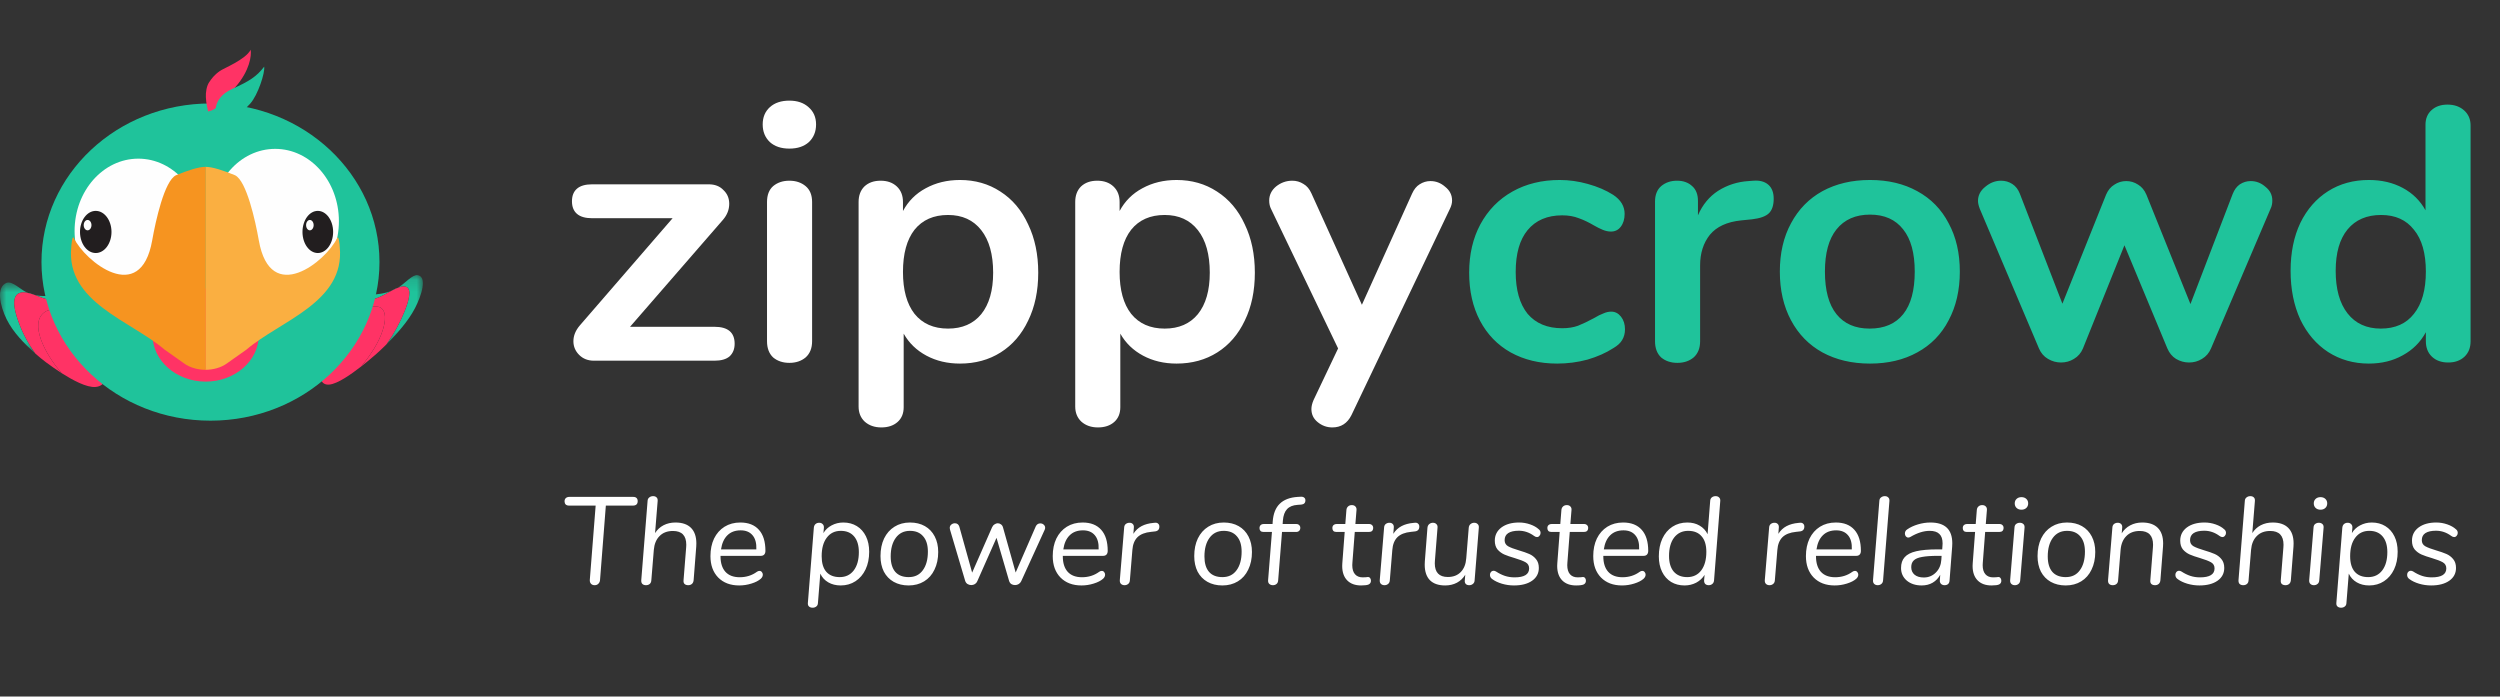<svg width="201" height="56" viewBox="0 0 201 56" fill="none" xmlns="http://www.w3.org/2000/svg">
<rect x="0" y="0" width="201" height="56" fill="#333333" stroke="none"/>
<path d="M47.81 47.05C47.69 47.05 47.593 47.013 47.52 46.94C47.447 46.86 47.413 46.757 47.42 46.63L47.89 40.65H45.75C45.637 40.65 45.547 40.62 45.48 40.56C45.42 40.493 45.39 40.41 45.39 40.31C45.39 40.197 45.423 40.11 45.49 40.05C45.557 39.983 45.653 39.95 45.78 39.95H50.91C51.03 39.95 51.12 39.98 51.18 40.04C51.24 40.1 51.27 40.183 51.27 40.29C51.27 40.53 51.14 40.65 50.88 40.65H48.71L48.24 46.66C48.227 46.773 48.18 46.867 48.1 46.94C48.027 47.013 47.93 47.05 47.81 47.05ZM54.307 42.01C54.853 42.01 55.27 42.153 55.557 42.44C55.843 42.727 55.987 43.143 55.987 43.69C55.987 43.81 55.983 43.9 55.977 43.96L55.767 46.65C55.753 46.783 55.707 46.883 55.627 46.95C55.547 47.017 55.45 47.05 55.337 47.05C55.21 47.05 55.11 47.017 55.037 46.95C54.97 46.883 54.943 46.783 54.957 46.65L55.167 44.01C55.173 43.963 55.177 43.893 55.177 43.8C55.177 43.06 54.82 42.69 54.107 42.69C53.653 42.69 53.293 42.827 53.027 43.1C52.76 43.367 52.607 43.737 52.567 44.21L52.367 46.65C52.36 46.783 52.317 46.883 52.237 46.95C52.157 47.017 52.057 47.05 51.937 47.05C51.817 47.05 51.72 47.017 51.647 46.95C51.58 46.883 51.55 46.783 51.557 46.65L52.067 40.26C52.073 40.147 52.12 40.057 52.207 39.99C52.293 39.923 52.393 39.89 52.507 39.89C52.627 39.89 52.72 39.923 52.787 39.99C52.853 40.05 52.883 40.14 52.877 40.26L52.667 42.86C52.84 42.587 53.067 42.377 53.347 42.23C53.633 42.083 53.953 42.01 54.307 42.01ZM57.93 44.69V44.73C57.93 45.263 58.06 45.677 58.32 45.97C58.587 46.263 58.97 46.41 59.47 46.41C59.997 46.41 60.46 46.263 60.86 45.97C60.927 45.923 60.993 45.9 61.06 45.9C61.14 45.9 61.203 45.93 61.25 45.99C61.303 46.05 61.33 46.12 61.33 46.2C61.33 46.32 61.277 46.43 61.17 46.53C60.99 46.69 60.737 46.82 60.41 46.92C60.09 47.02 59.764 47.07 59.43 47.07C58.724 47.07 58.16 46.857 57.74 46.43C57.327 46.003 57.12 45.43 57.12 44.71C57.12 44.177 57.217 43.707 57.41 43.3C57.61 42.893 57.89 42.577 58.25 42.35C58.617 42.123 59.04 42.01 59.52 42.01C60.173 42.01 60.673 42.207 61.02 42.6C61.367 42.987 61.54 43.55 61.54 44.29C61.54 44.417 61.507 44.517 61.44 44.59C61.373 44.657 61.283 44.69 61.17 44.69H57.93ZM59.55 42.64C59.103 42.64 58.747 42.773 58.48 43.04C58.214 43.3 58.044 43.677 57.97 44.17H60.81C60.83 43.67 60.727 43.29 60.5 43.03C60.28 42.77 59.964 42.64 59.55 42.64ZM67.802 42.01C68.215 42.01 68.578 42.107 68.892 42.3C69.205 42.493 69.448 42.767 69.622 43.12C69.795 43.473 69.882 43.887 69.882 44.36C69.882 44.9 69.785 45.373 69.592 45.78C69.398 46.187 69.128 46.503 68.782 46.73C68.435 46.957 68.038 47.07 67.592 47.07C67.212 47.07 66.878 46.987 66.592 46.82C66.305 46.653 66.092 46.42 65.952 46.12L65.762 48.49C65.755 48.61 65.712 48.7 65.632 48.76C65.552 48.827 65.452 48.86 65.332 48.86C65.212 48.86 65.115 48.827 65.042 48.76C64.975 48.7 64.945 48.61 64.952 48.49L65.432 42.43C65.445 42.297 65.492 42.197 65.572 42.13C65.652 42.063 65.748 42.03 65.862 42.03C65.982 42.03 66.075 42.067 66.142 42.14C66.215 42.207 66.248 42.303 66.242 42.43L66.202 42.86C66.362 42.593 66.582 42.387 66.862 42.24C67.148 42.087 67.462 42.01 67.802 42.01ZM67.512 46.4C67.992 46.4 68.368 46.22 68.642 45.86C68.915 45.5 69.052 45.01 69.052 44.39C69.052 43.85 68.925 43.43 68.672 43.13C68.418 42.83 68.062 42.68 67.602 42.68C67.122 42.68 66.745 42.863 66.472 43.23C66.198 43.59 66.062 44.087 66.062 44.72C66.062 45.267 66.185 45.683 66.432 45.97C66.685 46.257 67.045 46.4 67.512 46.4ZM73.052 47.07C72.599 47.07 72.199 46.973 71.852 46.78C71.512 46.587 71.249 46.313 71.062 45.96C70.882 45.6 70.792 45.183 70.792 44.71C70.792 44.17 70.889 43.697 71.082 43.29C71.282 42.883 71.559 42.57 71.912 42.35C72.272 42.123 72.689 42.01 73.162 42.01C73.622 42.01 74.022 42.107 74.362 42.3C74.702 42.493 74.965 42.77 75.152 43.13C75.339 43.49 75.432 43.907 75.432 44.38C75.432 44.92 75.332 45.393 75.132 45.8C74.939 46.207 74.662 46.52 74.302 46.74C73.942 46.96 73.525 47.07 73.052 47.07ZM73.062 46.4C73.549 46.4 73.925 46.217 74.192 45.85C74.465 45.483 74.602 44.983 74.602 44.35C74.602 43.817 74.475 43.407 74.222 43.12C73.975 42.827 73.622 42.68 73.162 42.68C72.675 42.68 72.295 42.867 72.022 43.24C71.749 43.613 71.612 44.113 71.612 44.74C71.612 45.28 71.735 45.693 71.982 45.98C72.229 46.26 72.589 46.4 73.062 46.4ZM83.28 42.31C83.36 42.157 83.48 42.08 83.64 42.08C83.747 42.08 83.837 42.113 83.91 42.18C83.99 42.247 84.03 42.33 84.03 42.43C84.03 42.49 84.017 42.547 83.99 42.6L82.1 46.74C82.054 46.833 81.987 46.907 81.9 46.96C81.814 47.013 81.717 47.04 81.61 47.04C81.497 47.04 81.397 47.013 81.31 46.96C81.224 46.9 81.164 46.813 81.13 46.7L80.12 43.24L78.57 46.74C78.53 46.833 78.467 46.907 78.38 46.96C78.294 47.013 78.197 47.04 78.09 47.04C77.977 47.04 77.874 47.01 77.78 46.95C77.694 46.89 77.634 46.807 77.6 46.7L76.38 42.58C76.367 42.513 76.36 42.47 76.36 42.45C76.36 42.337 76.4 42.247 76.48 42.18C76.567 42.107 76.664 42.07 76.77 42.07C76.95 42.07 77.07 42.16 77.13 42.34L78.16 46.04L79.76 42.4C79.807 42.293 79.874 42.213 79.96 42.16C80.047 42.1 80.134 42.07 80.22 42.07C80.314 42.07 80.4 42.1 80.48 42.16C80.56 42.22 80.614 42.3 80.64 42.4L81.66 46.03L83.28 42.31ZM85.45 44.69V44.73C85.45 45.263 85.58 45.677 85.84 45.97C86.106 46.263 86.49 46.41 86.99 46.41C87.516 46.41 87.98 46.263 88.38 45.97C88.446 45.923 88.513 45.9 88.58 45.9C88.66 45.9 88.723 45.93 88.77 45.99C88.823 46.05 88.85 46.12 88.85 46.2C88.85 46.32 88.796 46.43 88.69 46.53C88.51 46.69 88.256 46.82 87.93 46.92C87.61 47.02 87.283 47.07 86.95 47.07C86.243 47.07 85.68 46.857 85.26 46.43C84.846 46.003 84.64 45.43 84.64 44.71C84.64 44.177 84.736 43.707 84.93 43.3C85.13 42.893 85.41 42.577 85.77 42.35C86.136 42.123 86.56 42.01 87.04 42.01C87.693 42.01 88.193 42.207 88.54 42.6C88.886 42.987 89.06 43.55 89.06 44.29C89.06 44.417 89.026 44.517 88.96 44.59C88.893 44.657 88.803 44.69 88.69 44.69H85.45ZM87.07 42.64C86.623 42.64 86.266 42.773 86 43.04C85.733 43.3 85.563 43.677 85.49 44.17H88.33C88.35 43.67 88.246 43.29 88.02 43.03C87.8 42.77 87.483 42.64 87.07 42.64ZM92.853 42.03C92.966 42.017 93.053 42.04 93.113 42.1C93.18 42.153 93.213 42.233 93.213 42.34C93.213 42.58 93.083 42.71 92.823 42.73L92.553 42.76C92.067 42.807 91.7 42.95 91.453 43.19C91.213 43.43 91.076 43.773 91.043 44.22L90.843 46.65C90.837 46.783 90.79 46.883 90.703 46.95C90.623 47.017 90.526 47.05 90.413 47.05C90.3 47.05 90.207 47.017 90.133 46.95C90.06 46.883 90.026 46.783 90.033 46.65L90.383 42.41C90.39 42.29 90.433 42.197 90.513 42.13C90.6 42.063 90.7 42.03 90.813 42.03C90.927 42.03 91.013 42.063 91.073 42.13C91.14 42.19 91.17 42.28 91.163 42.4L91.123 42.92C91.296 42.647 91.516 42.44 91.783 42.3C92.05 42.16 92.37 42.073 92.743 42.04L92.853 42.03ZM98.277 47.07C97.823 47.07 97.423 46.973 97.077 46.78C96.737 46.587 96.473 46.313 96.287 45.96C96.107 45.6 96.017 45.183 96.017 44.71C96.017 44.17 96.113 43.697 96.307 43.29C96.507 42.883 96.783 42.57 97.137 42.35C97.497 42.123 97.913 42.01 98.387 42.01C98.847 42.01 99.247 42.107 99.587 42.3C99.927 42.493 100.19 42.77 100.377 43.13C100.563 43.49 100.657 43.907 100.657 44.38C100.657 44.92 100.557 45.393 100.357 45.8C100.163 46.207 99.887 46.52 99.527 46.74C99.167 46.96 98.75 47.07 98.277 47.07ZM98.287 46.4C98.773 46.4 99.15 46.217 99.417 45.85C99.69 45.483 99.827 44.983 99.827 44.35C99.827 43.817 99.7 43.407 99.447 43.12C99.2 42.827 98.847 42.68 98.387 42.68C97.9 42.68 97.52 42.867 97.247 43.24C96.973 43.613 96.837 44.113 96.837 44.74C96.837 45.28 96.96 45.693 97.207 45.98C97.453 46.26 97.813 46.4 98.287 46.4ZM104.544 39.94C104.677 39.927 104.777 39.947 104.844 40C104.917 40.047 104.954 40.123 104.954 40.23C104.954 40.437 104.84 40.55 104.614 40.57L104.324 40.59C103.944 40.617 103.66 40.733 103.474 40.94C103.287 41.14 103.177 41.443 103.144 41.85L103.124 42.13H104.214C104.32 42.13 104.4 42.16 104.454 42.22C104.514 42.273 104.544 42.347 104.544 42.44C104.544 42.54 104.514 42.62 104.454 42.68C104.394 42.74 104.307 42.77 104.194 42.77H103.074L102.764 46.66C102.757 46.787 102.714 46.883 102.634 46.95C102.554 47.017 102.457 47.05 102.344 47.05C102.23 47.05 102.134 47.017 102.054 46.95C101.98 46.883 101.947 46.787 101.954 46.66L102.264 42.77H101.594C101.487 42.77 101.404 42.743 101.344 42.69C101.29 42.63 101.264 42.553 101.264 42.46C101.264 42.36 101.294 42.28 101.354 42.22C101.414 42.16 101.504 42.13 101.624 42.13H102.314L102.324 41.95C102.37 41.303 102.56 40.82 102.894 40.5C103.227 40.173 103.71 39.99 104.344 39.95L104.544 39.94ZM108.733 45.24C108.726 45.287 108.723 45.353 108.723 45.44C108.723 45.76 108.796 46.003 108.943 46.17C109.09 46.337 109.296 46.42 109.563 46.42C109.65 46.42 109.733 46.417 109.813 46.41C109.893 46.397 109.953 46.39 109.993 46.39C110.06 46.39 110.113 46.417 110.153 46.47C110.2 46.523 110.223 46.597 110.223 46.69C110.223 46.83 110.163 46.93 110.043 46.99C109.93 47.043 109.726 47.07 109.433 47.07C108.953 47.07 108.58 46.933 108.313 46.66C108.046 46.387 107.913 46 107.913 45.5C107.913 45.407 107.916 45.333 107.923 45.28L108.113 42.77H107.453C107.346 42.77 107.263 42.743 107.203 42.69C107.15 42.63 107.123 42.553 107.123 42.46C107.123 42.353 107.153 42.273 107.213 42.22C107.28 42.16 107.37 42.13 107.483 42.13H108.163L108.253 40.99C108.266 40.877 108.31 40.787 108.383 40.72C108.463 40.647 108.563 40.61 108.683 40.61C108.81 40.61 108.906 40.647 108.973 40.72C109.046 40.793 109.076 40.89 109.063 41.01L108.973 42.13H110.073C110.173 42.13 110.253 42.16 110.313 42.22C110.373 42.273 110.403 42.347 110.403 42.44C110.403 42.547 110.373 42.63 110.313 42.69C110.253 42.743 110.166 42.77 110.053 42.77H108.923L108.733 45.24ZM113.752 42.03C113.865 42.017 113.952 42.04 114.012 42.1C114.078 42.153 114.112 42.233 114.112 42.34C114.112 42.58 113.982 42.71 113.722 42.73L113.452 42.76C112.965 42.807 112.598 42.95 112.352 43.19C112.112 43.43 111.975 43.773 111.942 44.22L111.742 46.65C111.735 46.783 111.688 46.883 111.602 46.95C111.522 47.017 111.425 47.05 111.312 47.05C111.198 47.05 111.105 47.017 111.032 46.95C110.958 46.883 110.925 46.783 110.932 46.65L111.282 42.41C111.288 42.29 111.332 42.197 111.412 42.13C111.498 42.063 111.598 42.03 111.712 42.03C111.825 42.03 111.912 42.063 111.972 42.13C112.038 42.19 112.068 42.28 112.062 42.4L112.022 42.92C112.195 42.647 112.415 42.44 112.682 42.3C112.948 42.16 113.268 42.073 113.642 42.04L113.752 42.03ZM118.527 42.03C118.647 42.03 118.74 42.067 118.807 42.14C118.88 42.207 118.91 42.303 118.897 42.43L118.557 46.68C118.55 46.793 118.504 46.883 118.417 46.95C118.337 47.017 118.24 47.05 118.127 47.05C118.014 47.05 117.924 47.02 117.857 46.96C117.79 46.893 117.76 46.803 117.767 46.69L117.807 46.21C117.64 46.483 117.417 46.697 117.137 46.85C116.857 46.997 116.544 47.07 116.197 47.07C115.657 47.07 115.247 46.93 114.967 46.65C114.687 46.363 114.547 45.947 114.547 45.4C114.547 45.28 114.55 45.19 114.557 45.13L114.767 42.43C114.78 42.303 114.827 42.207 114.907 42.14C114.994 42.067 115.094 42.03 115.207 42.03C115.327 42.03 115.42 42.067 115.487 42.14C115.56 42.207 115.59 42.303 115.577 42.43L115.367 45.08C115.36 45.127 115.357 45.197 115.357 45.29C115.357 46.023 115.707 46.39 116.407 46.39C116.84 46.39 117.187 46.257 117.447 45.99C117.707 45.723 117.854 45.353 117.887 44.88L118.087 42.43C118.1 42.303 118.147 42.207 118.227 42.14C118.314 42.067 118.414 42.03 118.527 42.03ZM121.722 47.07C121.389 47.07 121.066 47.023 120.752 46.93C120.446 46.837 120.192 46.717 119.992 46.57C119.859 46.483 119.792 46.367 119.792 46.22C119.792 46.127 119.819 46.05 119.872 45.99C119.932 45.923 120.006 45.89 120.092 45.89C120.152 45.89 120.216 45.91 120.282 45.95C120.516 46.103 120.752 46.22 120.992 46.3C121.232 46.38 121.492 46.42 121.772 46.42C122.552 46.42 122.942 46.18 122.942 45.7C122.942 45.48 122.849 45.317 122.662 45.21C122.476 45.103 122.182 44.99 121.782 44.87C121.436 44.77 121.156 44.673 120.942 44.58C120.736 44.487 120.556 44.353 120.402 44.18C120.256 44 120.182 43.763 120.182 43.47C120.182 43.03 120.359 42.677 120.712 42.41C121.072 42.143 121.546 42.01 122.132 42.01C122.439 42.01 122.736 42.06 123.022 42.16C123.309 42.26 123.539 42.39 123.712 42.55C123.812 42.623 123.862 42.723 123.862 42.85C123.862 42.937 123.832 43.013 123.772 43.08C123.719 43.147 123.652 43.18 123.572 43.18C123.499 43.18 123.422 43.15 123.342 43.09C122.962 42.81 122.552 42.67 122.112 42.67C121.746 42.67 121.462 42.733 121.262 42.86C121.069 42.987 120.972 43.177 120.972 43.43C120.972 43.65 121.066 43.813 121.252 43.92C121.446 44.027 121.736 44.137 122.122 44.25C122.462 44.35 122.739 44.447 122.952 44.54C123.166 44.633 123.346 44.77 123.492 44.95C123.646 45.13 123.722 45.367 123.722 45.66C123.722 46.093 123.542 46.437 123.182 46.69C122.822 46.943 122.336 47.07 121.722 47.07ZM126.018 45.24C126.012 45.287 126.008 45.353 126.008 45.44C126.008 45.76 126.082 46.003 126.228 46.17C126.375 46.337 126.582 46.42 126.848 46.42C126.935 46.42 127.018 46.417 127.098 46.41C127.178 46.397 127.238 46.39 127.278 46.39C127.345 46.39 127.398 46.417 127.438 46.47C127.485 46.523 127.508 46.597 127.508 46.69C127.508 46.83 127.448 46.93 127.328 46.99C127.215 47.043 127.012 47.07 126.718 47.07C126.238 47.07 125.865 46.933 125.598 46.66C125.332 46.387 125.198 46 125.198 45.5C125.198 45.407 125.202 45.333 125.208 45.28L125.398 42.77H124.738C124.632 42.77 124.548 42.743 124.488 42.69C124.435 42.63 124.408 42.553 124.408 42.46C124.408 42.353 124.438 42.273 124.498 42.22C124.565 42.16 124.655 42.13 124.768 42.13H125.448L125.538 40.99C125.552 40.877 125.595 40.787 125.668 40.72C125.748 40.647 125.848 40.61 125.968 40.61C126.095 40.61 126.192 40.647 126.258 40.72C126.332 40.793 126.362 40.89 126.348 41.01L126.258 42.13H127.358C127.458 42.13 127.538 42.16 127.598 42.22C127.658 42.273 127.688 42.347 127.688 42.44C127.688 42.547 127.658 42.63 127.598 42.69C127.538 42.743 127.452 42.77 127.338 42.77H126.208L126.018 45.24ZM128.907 44.69V44.73C128.907 45.263 129.037 45.677 129.297 45.97C129.563 46.263 129.947 46.41 130.447 46.41C130.973 46.41 131.437 46.263 131.837 45.97C131.903 45.923 131.97 45.9 132.037 45.9C132.117 45.9 132.18 45.93 132.227 45.99C132.28 46.05 132.307 46.12 132.307 46.2C132.307 46.32 132.253 46.43 132.147 46.53C131.967 46.69 131.713 46.82 131.387 46.92C131.067 47.02 130.74 47.07 130.407 47.07C129.7 47.07 129.137 46.857 128.717 46.43C128.303 46.003 128.097 45.43 128.097 44.71C128.097 44.177 128.193 43.707 128.387 43.3C128.587 42.893 128.867 42.577 129.227 42.35C129.593 42.123 130.017 42.01 130.497 42.01C131.15 42.01 131.65 42.207 131.997 42.6C132.343 42.987 132.517 43.55 132.517 44.29C132.517 44.417 132.483 44.517 132.417 44.59C132.35 44.657 132.26 44.69 132.147 44.69H128.907ZM130.527 42.64C130.08 42.64 129.723 42.773 129.457 43.04C129.19 43.3 129.02 43.677 128.947 44.17H131.787C131.807 43.67 131.703 43.29 131.477 43.03C131.257 42.77 130.94 42.64 130.527 42.64ZM137.93 39.89C138.05 39.89 138.143 39.923 138.21 39.99C138.283 40.057 138.317 40.147 138.31 40.26L137.81 46.65C137.803 46.777 137.757 46.877 137.67 46.95C137.59 47.017 137.493 47.05 137.38 47.05C137.267 47.05 137.173 47.017 137.1 46.95C137.033 46.877 137.003 46.777 137.01 46.65L137.05 46.22C136.883 46.487 136.657 46.697 136.37 46.85C136.083 46.997 135.773 47.07 135.44 47.07C135.033 47.07 134.673 46.977 134.36 46.79C134.047 46.597 133.803 46.323 133.63 45.97C133.457 45.617 133.37 45.203 133.37 44.73C133.37 44.19 133.463 43.717 133.65 43.31C133.843 42.897 134.113 42.577 134.46 42.35C134.807 42.123 135.207 42.01 135.66 42.01C136.04 42.01 136.37 42.093 136.65 42.26C136.937 42.427 137.15 42.657 137.29 42.95L137.5 40.26C137.507 40.147 137.55 40.057 137.63 39.99C137.717 39.923 137.817 39.89 137.93 39.89ZM135.65 46.4C136.13 46.4 136.507 46.22 136.78 45.86C137.053 45.493 137.19 44.997 137.19 44.37C137.19 43.823 137.063 43.407 136.81 43.12C136.563 42.827 136.203 42.68 135.73 42.68C135.257 42.68 134.88 42.86 134.6 43.22C134.327 43.58 134.19 44.073 134.19 44.7C134.19 45.24 134.317 45.66 134.57 45.96C134.83 46.253 135.19 46.4 135.65 46.4ZM144.709 42.03C144.822 42.017 144.909 42.04 144.969 42.1C145.035 42.153 145.069 42.233 145.069 42.34C145.069 42.58 144.939 42.71 144.679 42.73L144.409 42.76C143.922 42.807 143.555 42.95 143.309 43.19C143.069 43.43 142.932 43.773 142.899 44.22L142.699 46.65C142.692 46.783 142.645 46.883 142.559 46.95C142.479 47.017 142.382 47.05 142.269 47.05C142.155 47.05 142.062 47.017 141.989 46.95C141.915 46.883 141.882 46.783 141.889 46.65L142.239 42.41C142.245 42.29 142.289 42.197 142.369 42.13C142.455 42.063 142.555 42.03 142.669 42.03C142.782 42.03 142.869 42.063 142.929 42.13C142.995 42.19 143.025 42.28 143.019 42.4L142.979 42.92C143.152 42.647 143.372 42.44 143.639 42.3C143.905 42.16 144.225 42.073 144.599 42.04L144.709 42.03ZM146.006 44.69V44.73C146.006 45.263 146.136 45.677 146.396 45.97C146.663 46.263 147.046 46.41 147.546 46.41C148.073 46.41 148.536 46.263 148.936 45.97C149.003 45.923 149.07 45.9 149.136 45.9C149.216 45.9 149.28 45.93 149.326 45.99C149.38 46.05 149.406 46.12 149.406 46.2C149.406 46.32 149.353 46.43 149.246 46.53C149.066 46.69 148.813 46.82 148.486 46.92C148.166 47.02 147.84 47.07 147.506 47.07C146.8 47.07 146.236 46.857 145.816 46.43C145.403 46.003 145.196 45.43 145.196 44.71C145.196 44.177 145.293 43.707 145.486 43.3C145.686 42.893 145.966 42.577 146.326 42.35C146.693 42.123 147.116 42.01 147.596 42.01C148.25 42.01 148.75 42.207 149.096 42.6C149.443 42.987 149.616 43.55 149.616 44.29C149.616 44.417 149.583 44.517 149.516 44.59C149.45 44.657 149.36 44.69 149.246 44.69H146.006ZM147.626 42.64C147.18 42.64 146.823 42.773 146.556 43.04C146.29 43.3 146.12 43.677 146.046 44.17H148.886C148.906 43.67 148.803 43.29 148.576 43.03C148.356 42.77 148.04 42.64 147.626 42.64ZM150.97 47.05C150.856 47.05 150.763 47.017 150.69 46.95C150.616 46.883 150.583 46.783 150.59 46.65L151.1 40.27C151.106 40.143 151.153 40.05 151.24 39.99C151.326 39.923 151.426 39.89 151.54 39.89C151.653 39.89 151.743 39.923 151.81 39.99C151.883 40.05 151.916 40.143 151.91 40.27L151.4 46.65C151.393 46.783 151.346 46.883 151.26 46.95C151.18 47.017 151.083 47.05 150.97 47.05ZM155.204 42.01C156.377 42.01 156.964 42.567 156.964 43.68C156.964 43.8 156.961 43.89 156.954 43.95L156.744 46.68C156.737 46.8 156.697 46.893 156.624 46.96C156.551 47.02 156.457 47.05 156.344 47.05C156.224 47.05 156.127 47.013 156.054 46.94C155.981 46.86 155.951 46.763 155.964 46.65L155.994 46.21C155.847 46.483 155.644 46.697 155.384 46.85C155.131 46.997 154.837 47.07 154.504 47.07C154.017 47.07 153.617 46.94 153.304 46.68C152.997 46.413 152.844 46.077 152.844 45.67C152.844 45.303 152.941 45.013 153.134 44.8C153.327 44.58 153.637 44.42 154.064 44.32C154.491 44.22 155.067 44.17 155.794 44.17H156.154L156.174 43.88L156.184 43.69C156.184 43.343 156.097 43.09 155.924 42.93C155.757 42.763 155.497 42.68 155.144 42.68C154.664 42.68 154.147 42.843 153.594 43.17C153.527 43.203 153.474 43.22 153.434 43.22C153.354 43.22 153.287 43.19 153.234 43.13C153.181 43.063 153.154 42.987 153.154 42.9C153.154 42.753 153.217 42.64 153.344 42.56C153.584 42.393 153.871 42.26 154.204 42.16C154.544 42.06 154.877 42.01 155.204 42.01ZM154.674 46.43C155.054 46.43 155.377 46.297 155.644 46.03C155.911 45.763 156.057 45.42 156.084 45L156.104 44.69H155.824C155.271 44.69 154.837 44.72 154.524 44.78C154.217 44.833 153.997 44.927 153.864 45.06C153.731 45.187 153.664 45.367 153.664 45.6C153.664 45.853 153.754 46.057 153.934 46.21C154.114 46.357 154.361 46.43 154.674 46.43ZM159.417 45.24C159.41 45.287 159.407 45.353 159.407 45.44C159.407 45.76 159.48 46.003 159.627 46.17C159.773 46.337 159.98 46.42 160.247 46.42C160.333 46.42 160.417 46.417 160.497 46.41C160.577 46.397 160.637 46.39 160.677 46.39C160.743 46.39 160.797 46.417 160.837 46.47C160.883 46.523 160.907 46.597 160.907 46.69C160.907 46.83 160.847 46.93 160.727 46.99C160.613 47.043 160.41 47.07 160.117 47.07C159.637 47.07 159.263 46.933 158.997 46.66C158.73 46.387 158.597 46 158.597 45.5C158.597 45.407 158.6 45.333 158.607 45.28L158.797 42.77H158.137C158.03 42.77 157.947 42.743 157.887 42.69C157.833 42.63 157.807 42.553 157.807 42.46C157.807 42.353 157.837 42.273 157.897 42.22C157.963 42.16 158.053 42.13 158.167 42.13H158.847L158.937 40.99C158.95 40.877 158.993 40.787 159.067 40.72C159.147 40.647 159.247 40.61 159.367 40.61C159.493 40.61 159.59 40.647 159.657 40.72C159.73 40.793 159.76 40.89 159.747 41.01L159.657 42.13H160.757C160.857 42.13 160.937 42.16 160.997 42.22C161.057 42.273 161.087 42.347 161.087 42.44C161.087 42.547 161.057 42.63 160.997 42.69C160.937 42.743 160.85 42.77 160.737 42.77H159.607L159.417 45.24ZM161.995 47.05C161.882 47.05 161.788 47.017 161.715 46.95C161.642 46.883 161.608 46.783 161.615 46.65L161.965 42.41C161.972 42.283 162.015 42.19 162.095 42.13C162.182 42.063 162.282 42.03 162.395 42.03C162.508 42.03 162.602 42.063 162.675 42.13C162.748 42.19 162.782 42.283 162.775 42.41L162.425 46.65C162.418 46.783 162.372 46.883 162.285 46.95C162.205 47.017 162.108 47.05 161.995 47.05ZM162.525 40.98C162.365 40.98 162.235 40.933 162.135 40.84C162.035 40.747 161.985 40.623 161.985 40.47C161.985 40.323 162.035 40.203 162.135 40.11C162.235 40.017 162.365 39.97 162.525 39.97C162.685 39.97 162.815 40.017 162.915 40.11C163.015 40.203 163.065 40.323 163.065 40.47C163.065 40.623 163.015 40.747 162.915 40.84C162.815 40.933 162.685 40.98 162.525 40.98ZM166.079 47.07C165.626 47.07 165.226 46.973 164.879 46.78C164.539 46.587 164.276 46.313 164.089 45.96C163.909 45.6 163.819 45.183 163.819 44.71C163.819 44.17 163.916 43.697 164.109 43.29C164.309 42.883 164.586 42.57 164.939 42.35C165.299 42.123 165.716 42.01 166.189 42.01C166.649 42.01 167.049 42.107 167.389 42.3C167.729 42.493 167.993 42.77 168.179 43.13C168.366 43.49 168.459 43.907 168.459 44.38C168.459 44.92 168.359 45.393 168.159 45.8C167.966 46.207 167.689 46.52 167.329 46.74C166.969 46.96 166.553 47.07 166.079 47.07ZM166.089 46.4C166.576 46.4 166.953 46.217 167.219 45.85C167.493 45.483 167.629 44.983 167.629 44.35C167.629 43.817 167.503 43.407 167.249 43.12C167.003 42.827 166.649 42.68 166.189 42.68C165.703 42.68 165.323 42.867 165.049 43.24C164.776 43.613 164.639 44.113 164.639 44.74C164.639 45.28 164.763 45.693 165.009 45.98C165.256 46.26 165.616 46.4 166.089 46.4ZM172.236 42.01C172.783 42.01 173.2 42.153 173.486 42.44C173.773 42.727 173.916 43.143 173.916 43.69C173.916 43.81 173.913 43.9 173.906 43.96L173.696 46.65C173.683 46.783 173.636 46.883 173.556 46.95C173.476 47.017 173.38 47.05 173.266 47.05C173.14 47.05 173.04 47.017 172.966 46.95C172.9 46.883 172.873 46.783 172.886 46.65L173.096 44.01C173.103 43.963 173.106 43.893 173.106 43.8C173.106 43.06 172.75 42.69 172.036 42.69C171.583 42.69 171.223 42.827 170.956 43.1C170.69 43.367 170.536 43.737 170.496 44.21L170.296 46.65C170.29 46.783 170.246 46.883 170.166 46.95C170.086 47.017 169.986 47.05 169.866 47.05C169.746 47.05 169.65 47.017 169.576 46.95C169.51 46.883 169.48 46.783 169.486 46.65L169.836 42.41C169.843 42.29 169.886 42.197 169.966 42.13C170.053 42.063 170.153 42.03 170.266 42.03C170.38 42.03 170.47 42.063 170.536 42.13C170.603 42.197 170.633 42.287 170.626 42.4L170.586 42.88C170.753 42.607 170.98 42.393 171.266 42.24C171.553 42.087 171.876 42.01 172.236 42.01ZM176.83 47.07C176.497 47.07 176.173 47.023 175.86 46.93C175.553 46.837 175.3 46.717 175.1 46.57C174.967 46.483 174.9 46.367 174.9 46.22C174.9 46.127 174.927 46.05 174.98 45.99C175.04 45.923 175.113 45.89 175.2 45.89C175.26 45.89 175.323 45.91 175.39 45.95C175.623 46.103 175.86 46.22 176.1 46.3C176.34 46.38 176.6 46.42 176.88 46.42C177.66 46.42 178.05 46.18 178.05 45.7C178.05 45.48 177.957 45.317 177.77 45.21C177.583 45.103 177.29 44.99 176.89 44.87C176.543 44.77 176.263 44.673 176.05 44.58C175.843 44.487 175.663 44.353 175.51 44.18C175.363 44 175.29 43.763 175.29 43.47C175.29 43.03 175.467 42.677 175.82 42.41C176.18 42.143 176.653 42.01 177.24 42.01C177.547 42.01 177.843 42.06 178.13 42.16C178.417 42.26 178.647 42.39 178.82 42.55C178.92 42.623 178.97 42.723 178.97 42.85C178.97 42.937 178.94 43.013 178.88 43.08C178.827 43.147 178.76 43.18 178.68 43.18C178.607 43.18 178.53 43.15 178.45 43.09C178.07 42.81 177.66 42.67 177.22 42.67C176.853 42.67 176.57 42.733 176.37 42.86C176.177 42.987 176.08 43.177 176.08 43.43C176.08 43.65 176.173 43.813 176.36 43.92C176.553 44.027 176.843 44.137 177.23 44.25C177.57 44.35 177.847 44.447 178.06 44.54C178.273 44.633 178.453 44.77 178.6 44.95C178.753 45.13 178.83 45.367 178.83 45.66C178.83 46.093 178.65 46.437 178.29 46.69C177.93 46.943 177.443 47.07 176.83 47.07ZM182.725 42.01C183.271 42.01 183.688 42.153 183.975 42.44C184.261 42.727 184.405 43.143 184.405 43.69C184.405 43.81 184.401 43.9 184.395 43.96L184.185 46.65C184.171 46.783 184.125 46.883 184.045 46.95C183.965 47.017 183.868 47.05 183.755 47.05C183.628 47.05 183.528 47.017 183.455 46.95C183.388 46.883 183.361 46.783 183.375 46.65L183.585 44.01C183.591 43.963 183.595 43.893 183.595 43.8C183.595 43.06 183.238 42.69 182.525 42.69C182.071 42.69 181.711 42.827 181.445 43.1C181.178 43.367 181.025 43.737 180.985 44.21L180.785 46.65C180.778 46.783 180.735 46.883 180.655 46.95C180.575 47.017 180.475 47.05 180.355 47.05C180.235 47.05 180.138 47.017 180.065 46.95C179.998 46.883 179.968 46.783 179.975 46.65L180.485 40.26C180.491 40.147 180.538 40.057 180.625 39.99C180.711 39.923 180.811 39.89 180.925 39.89C181.045 39.89 181.138 39.923 181.205 39.99C181.271 40.05 181.301 40.14 181.295 40.26L181.085 42.86C181.258 42.587 181.485 42.377 181.765 42.23C182.051 42.083 182.371 42.01 182.725 42.01ZM186.038 47.05C185.925 47.05 185.831 47.017 185.758 46.95C185.685 46.883 185.651 46.783 185.658 46.65L186.008 42.41C186.015 42.283 186.058 42.19 186.138 42.13C186.225 42.063 186.325 42.03 186.438 42.03C186.551 42.03 186.645 42.063 186.718 42.13C186.791 42.19 186.825 42.283 186.818 42.41L186.468 46.65C186.461 46.783 186.415 46.883 186.328 46.95C186.248 47.017 186.151 47.05 186.038 47.05ZM186.568 40.98C186.408 40.98 186.278 40.933 186.178 40.84C186.078 40.747 186.028 40.623 186.028 40.47C186.028 40.323 186.078 40.203 186.178 40.11C186.278 40.017 186.408 39.97 186.568 39.97C186.728 39.97 186.858 40.017 186.958 40.11C187.058 40.203 187.108 40.323 187.108 40.47C187.108 40.623 187.058 40.747 186.958 40.84C186.858 40.933 186.728 40.98 186.568 40.98ZM190.692 42.01C191.106 42.01 191.469 42.107 191.782 42.3C192.096 42.493 192.339 42.767 192.512 43.12C192.686 43.473 192.772 43.887 192.772 44.36C192.772 44.9 192.676 45.373 192.482 45.78C192.289 46.187 192.019 46.503 191.672 46.73C191.326 46.957 190.929 47.07 190.482 47.07C190.102 47.07 189.769 46.987 189.482 46.82C189.196 46.653 188.982 46.42 188.842 46.12L188.652 48.49C188.646 48.61 188.602 48.7 188.522 48.76C188.442 48.827 188.342 48.86 188.222 48.86C188.102 48.86 188.006 48.827 187.932 48.76C187.866 48.7 187.836 48.61 187.842 48.49L188.322 42.43C188.336 42.297 188.382 42.197 188.462 42.13C188.542 42.063 188.639 42.03 188.752 42.03C188.872 42.03 188.966 42.067 189.032 42.14C189.106 42.207 189.139 42.303 189.132 42.43L189.092 42.86C189.252 42.593 189.472 42.387 189.752 42.24C190.039 42.087 190.352 42.01 190.692 42.01ZM190.402 46.4C190.882 46.4 191.259 46.22 191.532 45.86C191.806 45.5 191.942 45.01 191.942 44.39C191.942 43.85 191.816 43.43 191.562 43.13C191.309 42.83 190.952 42.68 190.492 42.68C190.012 42.68 189.636 42.863 189.362 43.23C189.089 43.59 188.952 44.087 188.952 44.72C188.952 45.267 189.076 45.683 189.322 45.97C189.576 46.257 189.936 46.4 190.402 46.4ZM195.463 47.07C195.129 47.07 194.806 47.023 194.493 46.93C194.186 46.837 193.933 46.717 193.733 46.57C193.599 46.483 193.533 46.367 193.533 46.22C193.533 46.127 193.559 46.05 193.613 45.99C193.673 45.923 193.746 45.89 193.833 45.89C193.893 45.89 193.956 45.91 194.023 45.95C194.256 46.103 194.493 46.22 194.733 46.3C194.973 46.38 195.233 46.42 195.513 46.42C196.293 46.42 196.683 46.18 196.683 45.7C196.683 45.48 196.589 45.317 196.403 45.21C196.216 45.103 195.923 44.99 195.523 44.87C195.176 44.77 194.896 44.673 194.683 44.58C194.476 44.487 194.296 44.353 194.143 44.18C193.996 44 193.923 43.763 193.923 43.47C193.923 43.03 194.099 42.677 194.453 42.41C194.813 42.143 195.286 42.01 195.873 42.01C196.179 42.01 196.476 42.06 196.763 42.16C197.049 42.26 197.279 42.39 197.453 42.55C197.553 42.623 197.603 42.723 197.603 42.85C197.603 42.937 197.573 43.013 197.513 43.08C197.459 43.147 197.393 43.18 197.313 43.18C197.239 43.18 197.163 43.15 197.083 43.09C196.703 42.81 196.293 42.67 195.853 42.67C195.486 42.67 195.203 42.733 195.003 42.86C194.809 42.987 194.713 43.177 194.713 43.43C194.713 43.65 194.806 43.813 194.993 43.92C195.186 44.027 195.476 44.137 195.863 44.25C196.203 44.35 196.479 44.447 196.693 44.54C196.906 44.633 197.086 44.77 197.233 44.95C197.386 45.13 197.463 45.367 197.463 45.66C197.463 46.093 197.283 46.437 196.923 46.69C196.563 46.943 196.076 47.07 195.463 47.07Z" fill="white"/>
<path d="M57.441 26.274C58.524 26.274 59.065 26.728 59.065 27.637C59.065 28.062 58.93 28.401 58.659 28.652C58.388 28.884 57.982 29 57.441 29H47.755C47.272 29 46.875 28.845 46.566 28.536C46.257 28.227 46.102 27.859 46.102 27.434C46.102 26.989 46.276 26.564 46.624 26.158L54.077 17.545H47.61C47.069 17.545 46.663 17.429 46.392 17.197C46.121 16.965 45.986 16.627 45.986 16.182C45.986 15.737 46.121 15.399 46.392 15.167C46.663 14.935 47.069 14.819 47.61 14.819H56.977C57.48 14.819 57.876 14.974 58.166 15.283C58.475 15.573 58.63 15.94 58.63 16.385C58.63 16.849 58.466 17.274 58.137 17.661L50.655 26.274H57.441ZM63.466 29.174C62.944 29.174 62.509 29.029 62.161 28.739C61.833 28.43 61.668 27.995 61.668 27.434V16.24C61.668 15.679 61.833 15.254 62.161 14.964C62.509 14.674 62.944 14.529 63.466 14.529C63.988 14.529 64.423 14.674 64.771 14.964C65.119 15.254 65.293 15.679 65.293 16.24V27.434C65.293 27.995 65.119 28.43 64.771 28.739C64.423 29.029 63.988 29.174 63.466 29.174ZM63.466 11.948C62.809 11.948 62.287 11.774 61.9 11.426C61.514 11.059 61.32 10.585 61.32 10.005C61.32 9.425 61.514 8.961 61.9 8.613C62.287 8.265 62.809 8.091 63.466 8.091C64.104 8.091 64.617 8.265 65.003 8.613C65.409 8.961 65.612 9.425 65.612 10.005C65.612 10.585 65.419 11.059 65.032 11.426C64.645 11.774 64.124 11.948 63.466 11.948ZM77.18 14.471C78.398 14.471 79.481 14.78 80.428 15.399C81.395 16.018 82.139 16.897 82.662 18.038C83.203 19.159 83.474 20.455 83.474 21.924C83.474 23.393 83.203 24.679 82.662 25.781C82.139 26.883 81.405 27.734 80.457 28.333C79.51 28.932 78.418 29.232 77.18 29.232C76.175 29.232 75.276 29.019 74.484 28.594C73.691 28.169 73.082 27.579 72.656 26.825V32.741C72.656 33.244 72.492 33.64 72.163 33.93C71.835 34.22 71.4 34.365 70.859 34.365C70.317 34.365 69.873 34.21 69.525 33.901C69.196 33.592 69.031 33.186 69.031 32.683V16.24C69.031 15.718 69.186 15.302 69.496 14.993C69.824 14.684 70.259 14.529 70.8 14.529C71.342 14.529 71.777 14.684 72.106 14.993C72.434 15.302 72.599 15.718 72.599 16.24V16.965C73.024 16.172 73.633 15.563 74.425 15.138C75.237 14.693 76.156 14.471 77.18 14.471ZM76.224 26.419C77.364 26.419 78.254 26.032 78.891 25.259C79.529 24.466 79.849 23.355 79.849 21.924C79.849 20.455 79.529 19.314 78.891 18.502C78.254 17.69 77.364 17.284 76.224 17.284C75.064 17.284 74.165 17.68 73.526 18.473C72.908 19.266 72.599 20.397 72.599 21.866C72.599 23.316 72.908 24.437 73.526 25.23C74.165 26.023 75.064 26.419 76.224 26.419ZM94.597 14.471C95.816 14.471 96.898 14.78 97.846 15.399C98.812 16.018 99.556 16.897 100.078 18.038C100.62 19.159 100.89 20.455 100.89 21.924C100.89 23.393 100.62 24.679 100.078 25.781C99.556 26.883 98.822 27.734 97.874 28.333C96.927 28.932 95.835 29.232 94.597 29.232C93.592 29.232 92.693 29.019 91.9 28.594C91.108 28.169 90.499 27.579 90.073 26.825V32.741C90.073 33.244 89.909 33.64 89.581 33.93C89.252 34.22 88.817 34.365 88.275 34.365C87.734 34.365 87.29 34.21 86.942 33.901C86.613 33.592 86.448 33.186 86.448 32.683V16.24C86.448 15.718 86.603 15.302 86.912 14.993C87.241 14.684 87.676 14.529 88.218 14.529C88.759 14.529 89.194 14.684 89.522 14.993C89.851 15.302 90.016 15.718 90.016 16.24V16.965C90.441 16.172 91.05 15.563 91.843 15.138C92.654 14.693 93.573 14.471 94.597 14.471ZM93.641 26.419C94.781 26.419 95.671 26.032 96.308 25.259C96.947 24.466 97.266 23.355 97.266 21.924C97.266 20.455 96.947 19.314 96.308 18.502C95.671 17.69 94.781 17.284 93.641 17.284C92.481 17.284 91.582 17.68 90.944 18.473C90.325 19.266 90.016 20.397 90.016 21.866C90.016 23.316 90.325 24.437 90.944 25.23C91.582 26.023 92.481 26.419 93.641 26.419ZM113.528 15.573C113.683 15.225 113.886 14.974 114.137 14.819C114.408 14.645 114.698 14.558 115.007 14.558C115.452 14.558 115.848 14.713 116.196 15.022C116.563 15.312 116.747 15.679 116.747 16.124C116.747 16.337 116.689 16.559 116.573 16.791L108.656 33.379C108.327 34.036 107.815 34.365 107.119 34.365C106.674 34.365 106.278 34.22 105.93 33.93C105.601 33.659 105.437 33.311 105.437 32.886C105.437 32.673 105.495 32.432 105.611 32.161L107.583 28.014L102.189 16.791C102.092 16.598 102.044 16.375 102.044 16.124C102.044 15.679 102.228 15.302 102.595 14.993C102.982 14.684 103.417 14.529 103.9 14.529C104.229 14.529 104.528 14.616 104.799 14.79C105.07 14.945 105.282 15.196 105.437 15.544L109.497 24.505L113.528 15.573Z" fill="white"/>
<path d="M125.197 29.232C123.785 29.232 122.538 28.932 121.456 28.333C120.392 27.734 119.571 26.883 118.991 25.781C118.411 24.679 118.121 23.393 118.121 21.924C118.121 20.455 118.42 19.159 119.02 18.038C119.638 16.897 120.499 16.018 121.601 15.399C122.703 14.78 123.969 14.471 125.4 14.471C126.154 14.471 126.908 14.577 127.662 14.79C128.435 15.003 129.112 15.293 129.692 15.66C130.31 16.066 130.62 16.578 130.62 17.197C130.62 17.622 130.513 17.97 130.301 18.241C130.107 18.492 129.846 18.618 129.518 18.618C129.305 18.618 129.083 18.57 128.851 18.473C128.619 18.376 128.387 18.26 128.155 18.125C127.729 17.874 127.323 17.68 126.937 17.545C126.55 17.39 126.105 17.313 125.603 17.313C124.404 17.313 123.476 17.709 122.819 18.502C122.181 19.275 121.862 20.397 121.862 21.866C121.862 23.316 122.181 24.437 122.819 25.23C123.476 26.003 124.404 26.39 125.603 26.39C126.086 26.39 126.511 26.322 126.879 26.187C127.265 26.032 127.691 25.829 128.155 25.578C128.445 25.404 128.696 25.278 128.909 25.201C129.121 25.104 129.334 25.056 129.547 25.056C129.856 25.056 130.117 25.191 130.33 25.462C130.542 25.733 130.649 26.071 130.649 26.477C130.649 26.806 130.571 27.096 130.417 27.347C130.281 27.579 130.049 27.792 129.721 27.985C129.121 28.372 128.425 28.681 127.633 28.913C126.84 29.126 126.028 29.232 125.197 29.232ZM140.981 14.529C141.483 14.49 141.88 14.597 142.17 14.848C142.46 15.099 142.605 15.476 142.605 15.979C142.605 16.501 142.479 16.888 142.228 17.139C141.976 17.39 141.522 17.555 140.865 17.632L139.995 17.719C138.854 17.835 138.013 18.222 137.472 18.879C136.95 19.536 136.689 20.358 136.689 21.344V27.434C136.689 27.995 136.515 28.43 136.167 28.739C135.819 29.029 135.384 29.174 134.862 29.174C134.34 29.174 133.905 29.029 133.557 28.739C133.228 28.43 133.064 27.995 133.064 27.434V16.211C133.064 15.67 133.228 15.254 133.557 14.964C133.905 14.674 134.33 14.529 134.833 14.529C135.335 14.529 135.741 14.674 136.051 14.964C136.36 15.235 136.515 15.631 136.515 16.153V17.313C136.882 16.462 137.423 15.805 138.139 15.341C138.873 14.877 139.685 14.616 140.575 14.558L140.981 14.529ZM150.349 29.232C148.899 29.232 147.623 28.932 146.521 28.333C145.438 27.734 144.597 26.873 143.998 25.752C143.399 24.631 143.099 23.326 143.099 21.837C143.099 20.348 143.399 19.053 143.998 17.951C144.597 16.83 145.438 15.969 146.521 15.37C147.623 14.771 148.899 14.471 150.349 14.471C151.799 14.471 153.065 14.771 154.148 15.37C155.25 15.969 156.091 16.83 156.671 17.951C157.27 19.053 157.57 20.348 157.57 21.837C157.57 23.326 157.27 24.631 156.671 25.752C156.091 26.873 155.25 27.734 154.148 28.333C153.065 28.932 151.799 29.232 150.349 29.232ZM150.32 26.419C151.499 26.419 152.398 26.032 153.017 25.259C153.636 24.486 153.945 23.345 153.945 21.837C153.945 20.348 153.636 19.217 153.017 18.444C152.398 17.651 151.509 17.255 150.349 17.255C149.189 17.255 148.29 17.651 147.652 18.444C147.033 19.217 146.724 20.348 146.724 21.837C146.724 23.345 147.033 24.486 147.652 25.259C148.271 26.032 149.16 26.419 150.32 26.419ZM179.505 15.602C179.641 15.254 179.834 14.993 180.085 14.819C180.356 14.645 180.646 14.558 180.955 14.558C181.4 14.558 181.796 14.713 182.144 15.022C182.512 15.312 182.695 15.679 182.695 16.124C182.695 16.375 182.647 16.598 182.55 16.791L177.765 28.014C177.611 28.381 177.369 28.662 177.04 28.855C176.731 29.048 176.383 29.145 175.996 29.145C175.629 29.145 175.281 29.048 174.952 28.855C174.643 28.662 174.411 28.381 174.256 28.014L170.805 19.72L167.47 28.014C167.316 28.381 167.074 28.662 166.745 28.855C166.436 29.048 166.088 29.145 165.701 29.145C165.334 29.145 164.986 29.048 164.657 28.855C164.329 28.662 164.087 28.381 163.932 28.014L159.176 16.791C159.08 16.54 159.031 16.327 159.031 16.153C159.031 15.708 159.225 15.331 159.611 15.022C159.998 14.693 160.423 14.529 160.887 14.529C161.216 14.529 161.516 14.616 161.786 14.79C162.057 14.964 162.26 15.225 162.395 15.573L165.817 24.418L169.326 15.66C169.481 15.293 169.703 15.022 169.993 14.848C170.283 14.655 170.602 14.558 170.95 14.558C171.298 14.558 171.617 14.655 171.907 14.848C172.197 15.022 172.42 15.293 172.574 15.66L176.112 24.447L179.505 15.602ZM196.779 8.41C197.32 8.41 197.765 8.565 198.113 8.874C198.461 9.183 198.635 9.589 198.635 10.092V27.434C198.635 27.956 198.47 28.372 198.142 28.681C197.813 28.99 197.378 29.145 196.837 29.145C196.295 29.145 195.86 28.99 195.532 28.681C195.203 28.372 195.039 27.956 195.039 27.434V26.709C194.613 27.502 193.995 28.12 193.183 28.565C192.39 29.01 191.481 29.232 190.457 29.232C189.239 29.232 188.146 28.923 187.18 28.304C186.232 27.685 185.488 26.815 184.947 25.694C184.425 24.553 184.164 23.248 184.164 21.779C184.164 20.31 184.425 19.024 184.947 17.922C185.488 16.82 186.232 15.969 187.18 15.37C188.127 14.771 189.219 14.471 190.457 14.471C191.481 14.471 192.39 14.684 193.183 15.109C193.975 15.534 194.584 16.134 195.01 16.907V10.034C195.01 9.551 195.164 9.164 195.474 8.874C195.802 8.565 196.237 8.41 196.779 8.41ZM191.414 26.419C192.574 26.419 193.463 26.023 194.082 25.23C194.72 24.437 195.039 23.306 195.039 21.837C195.039 20.368 194.72 19.246 194.082 18.473C193.463 17.68 192.583 17.284 191.443 17.284C190.283 17.284 189.384 17.671 188.746 18.444C188.108 19.217 187.789 20.329 187.789 21.779C187.789 23.248 188.108 24.389 188.746 25.201C189.384 26.013 190.273 26.419 191.414 26.419Z" fill="#1FC39B"/>
<mask id="mask0" mask-type="alpha" maskUnits="userSpaceOnUse" x="27" y="22" width="8" height="6">
<path fill-rule="evenodd" clip-rule="evenodd" d="M27.526 22.121H34V27.69H27.526V22.121Z" fill="white"/>
</mask>
<g mask="url(#mask0)">
<path fill-rule="evenodd" clip-rule="evenodd" d="M32.611 23.048C33.171 23.211 32.839 24.252 32.515 25.055C32.156 25.945 31.703 26.779 31.067 27.69C31.946 26.796 32.814 25.834 33.365 24.777C33.908 23.735 34.373 22.228 33.564 22.123C33.16 22.071 32.547 22.779 32.096 23.072C31.432 23.502 30.752 23.611 30.183 23.673C29.399 23.757 28.546 23.588 27.526 24.344C28.529 24.025 29.266 24.29 30.25 23.986C30.986 23.758 32.046 22.884 32.611 23.048Z" fill="#1FC39B"/>
</g>
<path fill-rule="evenodd" clip-rule="evenodd" d="M26.669 25.181C27.422 24.897 28.076 24.888 28.711 24.848C29.356 24.806 30.253 24.468 30.65 24.768C31.04 25.062 31.032 25.74 30.769 26.559C30.448 27.553 29.86 28.447 29.046 29.462C29.454 29.139 29.849 28.814 30.247 28.464C30.515 28.228 30.796 27.959 31.067 27.69C31.704 26.78 32.157 25.945 32.516 25.055C32.839 24.253 33.171 23.211 32.611 23.049C32.047 22.885 30.986 23.759 30.25 23.986C29.267 24.291 28.529 24.025 27.526 24.345C27.401 24.44 27.285 24.541 27.178 24.64C26.993 24.811 26.822 24.99 26.669 25.181" fill="#FF3365"/>
<path fill-rule="evenodd" clip-rule="evenodd" d="M25.695 29.559C25.701 30.31 25.751 30.979 26.472 30.92C27.135 30.865 28.212 30.107 29.044 29.461C29.858 28.447 30.447 27.552 30.767 26.559C31.031 25.74 31.038 25.062 30.648 24.768C30.252 24.468 29.354 24.806 28.71 24.848C28.075 24.888 27.421 24.896 26.668 25.181C25.389 26.818 25.687 28.425 25.695 29.559" fill="#FF3365"/>
<mask id="mask1" mask-type="alpha" maskUnits="userSpaceOnUse" x="0" y="22" width="8" height="7">
<path fill-rule="evenodd" clip-rule="evenodd" d="M0 22.713H7.137V28.439H0V22.713Z" fill="white"/>
</mask>
<g mask="url(#mask1)">
<path fill-rule="evenodd" clip-rule="evenodd" d="M1.535 23.573C0.894 23.873 1.167 24.958 1.463 25.798C1.786 26.716 2.218 27.552 2.852 28.439C1.943 27.62 1.059 26.728 0.532 25.666C-0.002 24.592 -0.338 23.058 0.543 22.736C0.97 22.579 1.645 23.261 2.114 23.492C2.836 23.848 3.587 23.819 4.211 23.777C5.046 23.721 6.086 23.326 7.137 24.004C6.031 23.815 5.168 24.278 4.108 24.142C3.316 24.041 2.174 23.274 1.535 23.573" fill="#1FC39B"/>
</g>
<path fill-rule="evenodd" clip-rule="evenodd" d="M8.021 24.77C7.197 24.644 6.484 24.716 5.759 24.798C5.037 24.881 4.137 24.71 3.587 25.096C2.334 25.973 3.592 28.436 4.955 29.999C4.527 29.723 4.115 29.441 3.702 29.131C3.423 28.924 3.131 28.681 2.853 28.438C2.219 27.552 1.786 26.715 1.463 25.798C1.167 24.958 0.894 23.872 1.536 23.572C2.174 23.274 3.316 24.041 4.108 24.142C5.168 24.277 6.031 23.815 7.137 24.003C7.269 24.086 7.389 24.176 7.5 24.266C7.692 24.421 7.867 24.587 8.021 24.77" fill="#FF3365"/>
<path fill-rule="evenodd" clip-rule="evenodd" d="M8.694 29.448C8.615 30.279 8.501 31.036 7.693 31.111C6.964 31.179 5.826 30.551 4.955 30C3.592 28.437 2.335 25.973 3.587 25.096C4.138 24.711 5.038 24.881 5.759 24.799C6.485 24.717 7.197 24.644 8.021 24.771C9.313 26.369 8.813 28.186 8.694 29.448" fill="#FF3365"/>
<path fill-rule="evenodd" clip-rule="evenodd" d="M30.51 21.07C30.51 28.113 24.427 33.822 16.922 33.822C9.418 33.822 3.335 28.113 3.335 21.07C3.335 14.027 9.418 8.318 16.922 8.318C24.427 8.318 30.51 14.027 30.51 21.07" fill="#1FC39B"/>
<path fill-rule="evenodd" clip-rule="evenodd" d="M20.154 4C20.233 4.476 20.075 5.678 18.942 6.985C18.442 7.562 18.488 7.444 18.297 7.734C18.105 8.025 17.869 8.286 17.581 8.51C17.288 8.731 17.19 8.861 16.725 8.964C16.645 8.487 16.584 8.396 16.552 7.804C16.532 7.436 16.612 6.92 16.804 6.631C16.997 6.341 17.21 6.034 17.673 5.712C17.967 5.491 19.736 4.804 20.154 4" fill="#FF3365"/>
<path fill-rule="evenodd" clip-rule="evenodd" d="M5.997 18.573C5.997 21.787 8.289 24.392 11.121 24.392C13.951 24.392 16.243 21.787 16.243 18.573C16.243 15.359 13.951 12.756 11.121 12.756C8.289 12.756 5.997 15.359 5.997 18.573" fill="#FEFEFE"/>
<path fill-rule="evenodd" clip-rule="evenodd" d="M8.964 18.649C8.964 19.583 8.396 20.343 7.698 20.343C6.999 20.343 6.432 19.583 6.432 18.649C6.432 17.713 6.999 16.955 7.698 16.955C8.396 16.955 8.964 17.713 8.964 18.649" fill="#221E1F"/>
<path fill-rule="evenodd" clip-rule="evenodd" d="M7.354 18.101C7.354 18.331 7.214 18.519 7.042 18.519C6.87 18.519 6.73 18.331 6.73 18.101C6.73 17.87 6.87 17.684 7.042 17.684C7.214 17.684 7.354 17.87 7.354 18.101" fill="#FEFEFE"/>
<path fill-rule="evenodd" clip-rule="evenodd" d="M21.24 5.361C21.32 5.836 20.74 7.634 20.124 8.324C19.88 8.598 18.689 9.867 17.47 10.107C17.389 9.63 17.293 8.857 17.384 8.497C17.48 8.141 17.744 7.566 18.683 7.143C20.044 6.529 20.62 6.165 21.24 5.361" fill="#1FC39B"/>
<path fill-rule="evenodd" clip-rule="evenodd" d="M17.001 17.786C17.001 21 19.294 23.605 22.126 23.605C24.956 23.605 27.248 21 27.248 17.786C27.248 14.572 24.956 11.969 22.126 11.969C19.294 11.969 17.001 14.572 17.001 17.786" fill="#FEFEFE"/>
<path fill-rule="evenodd" clip-rule="evenodd" d="M26.784 18.649C26.784 19.583 26.231 20.343 25.551 20.343C24.87 20.343 24.319 19.583 24.319 18.649C24.319 17.713 24.87 16.955 25.551 16.955C26.231 16.955 26.784 17.713 26.784 18.649" fill="#221E1F"/>
<path fill-rule="evenodd" clip-rule="evenodd" d="M25.217 18.101C25.217 18.331 25.081 18.519 24.913 18.519C24.745 18.519 24.61 18.331 24.61 18.101C24.61 17.87 24.745 17.684 24.913 17.684C25.081 17.684 25.217 17.87 25.217 18.101" fill="#FEFEFE"/>
<path fill-rule="evenodd" clip-rule="evenodd" d="M20.809 26.934C20.809 29.003 18.896 30.681 16.537 30.681C14.177 30.681 12.264 29.003 12.264 26.934C12.264 24.865 14.177 23.187 16.537 23.187C18.896 23.187 20.809 24.865 20.809 26.934" fill="#FF3365"/>
<path fill-rule="evenodd" clip-rule="evenodd" d="M18.242 29.222C18.242 29.222 18.41 29.102 18.689 28.903C18.971 28.703 19.364 28.424 19.819 28.105C22.524 25.788 27.751 24.309 27.316 19.873C27.316 19.725 27.235 18.87 27.109 19.136C26.238 20.981 21.747 24.648 20.809 19.328C20.533 17.765 19.826 14.542 18.899 14.091C18.429 13.898 17.976 13.728 17.568 13.607C17.16 13.486 16.797 13.414 16.511 13.414V29.732C17.137 29.732 17.767 29.562 18.242 29.222" fill="#FAAF41"/>
<path fill-rule="evenodd" clip-rule="evenodd" d="M14.804 29.222C14.804 29.222 14.636 29.102 14.356 28.903C14.075 28.703 13.681 28.424 13.226 28.105C10.521 25.788 5.294 24.309 5.73 19.873C5.73 19.725 5.811 18.87 5.937 19.136C6.808 20.981 11.298 24.648 12.236 19.328C12.512 17.765 13.219 14.542 14.146 14.091C14.616 13.898 15.07 13.728 15.478 13.607C15.886 13.486 16.249 13.414 16.535 13.414V29.732C15.908 29.732 15.279 29.562 14.804 29.222" fill="#F69420"/>
</svg>
